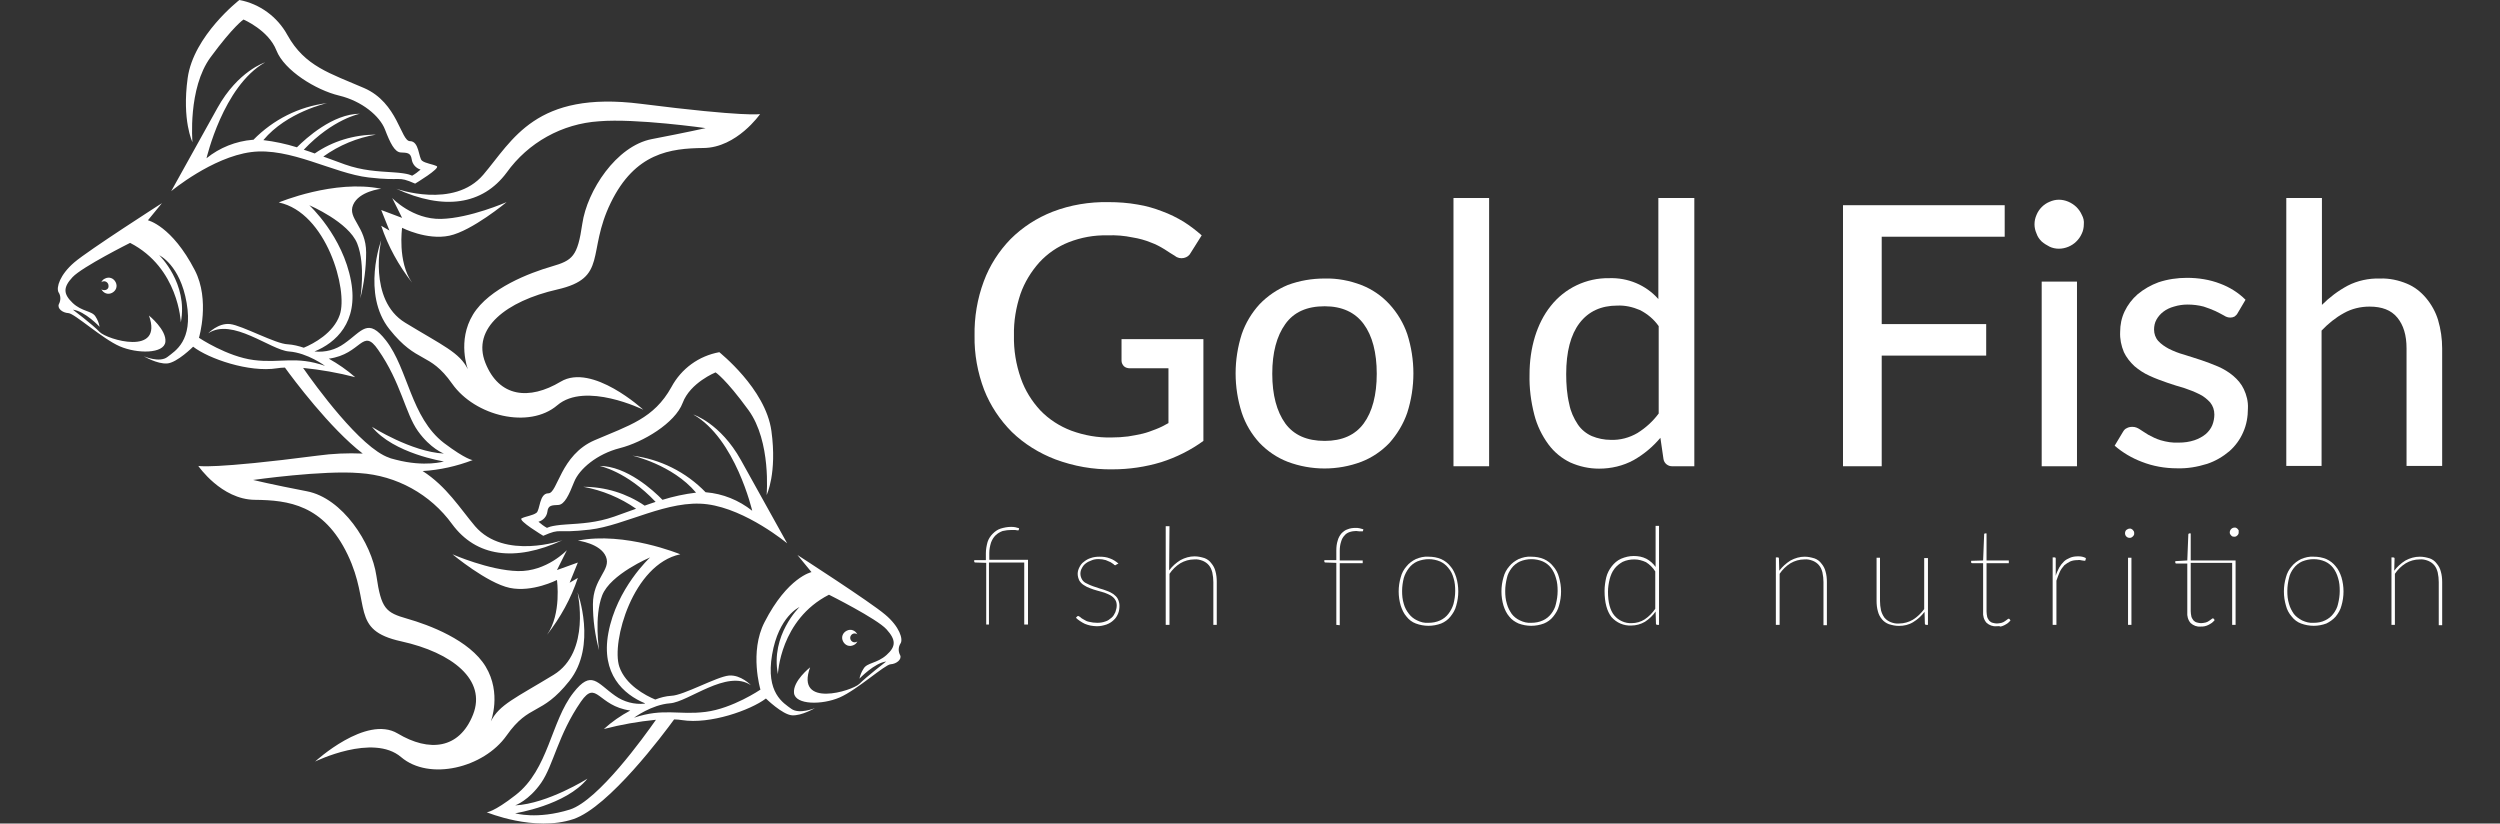 <svg width="170" height="56" viewBox="0 0 170 56" fill="none" xmlns="http://www.w3.org/2000/svg">
<rect x="0" y="0" width="170" height="56" fill="#333333" stroke="none"/>
<path d="M81.831 23.063V29.981C80.969 30.61 79.991 31.099 78.966 31.426C77.894 31.752 76.776 31.915 75.658 31.915C74.33 31.938 73.026 31.705 71.768 31.239C70.673 30.82 69.648 30.191 68.809 29.376C67.994 28.56 67.342 27.582 66.922 26.51C66.48 25.346 66.247 24.088 66.27 22.83C66.247 21.572 66.456 20.314 66.899 19.126C67.295 18.054 67.924 17.076 68.716 16.26C69.531 15.445 70.51 14.816 71.581 14.397C72.793 13.931 74.074 13.721 75.379 13.744C76.031 13.744 76.706 13.791 77.359 13.908C77.941 14.001 78.5 14.164 79.036 14.373C79.548 14.56 80.014 14.793 80.48 15.072C80.923 15.352 81.319 15.655 81.715 16.004L80.969 17.192C80.876 17.378 80.713 17.495 80.504 17.542C80.294 17.588 80.061 17.542 79.898 17.402C79.688 17.285 79.455 17.122 79.199 16.959C78.896 16.773 78.593 16.61 78.267 16.493C77.871 16.33 77.452 16.214 77.009 16.144C76.45 16.027 75.891 15.981 75.309 16.004C74.4 15.981 73.515 16.144 72.676 16.47C71.907 16.773 71.232 17.239 70.673 17.844C70.114 18.473 69.671 19.195 69.392 19.988C69.089 20.896 68.926 21.851 68.949 22.806C68.926 23.808 69.089 24.786 69.415 25.718C69.695 26.534 70.16 27.279 70.743 27.908C71.325 28.514 72.047 28.98 72.839 29.282C73.725 29.609 74.656 29.772 75.588 29.748C75.961 29.748 76.334 29.725 76.706 29.678C77.032 29.632 77.359 29.562 77.685 29.492C77.988 29.422 78.29 29.306 78.593 29.189C78.896 29.073 79.176 28.933 79.455 28.77V25.043H76.823C76.683 25.043 76.52 24.996 76.427 24.903C76.334 24.81 76.264 24.67 76.264 24.53V23.063H81.831Z" fill="white"/>
<path d="M90.078 18.939C90.94 18.916 91.779 19.079 92.571 19.382C93.293 19.661 93.945 20.104 94.481 20.686C95.017 21.269 95.436 21.968 95.692 22.713C96.251 24.46 96.251 26.324 95.692 28.071C95.436 28.817 95.017 29.515 94.481 30.121C93.945 30.68 93.293 31.123 92.571 31.402C90.963 32.008 89.169 32.008 87.562 31.402C86.84 31.123 86.188 30.68 85.652 30.121C85.116 29.539 84.697 28.84 84.441 28.071C83.882 26.324 83.882 24.46 84.441 22.713C84.697 21.968 85.116 21.269 85.652 20.686C86.188 20.127 86.84 19.685 87.562 19.382C88.377 19.079 89.216 18.939 90.078 18.939ZM90.078 29.981C91.266 29.981 92.151 29.585 92.734 28.793C93.316 28.001 93.619 26.86 93.619 25.415C93.619 23.971 93.316 22.829 92.734 22.038C92.151 21.245 91.266 20.826 90.078 20.826C88.867 20.826 87.981 21.222 87.399 22.038C86.817 22.853 86.514 23.971 86.514 25.415C86.514 26.86 86.817 27.978 87.399 28.793C87.981 29.585 88.867 29.981 90.078 29.981Z" fill="white"/>
<path d="M101.26 13.465V31.705H98.837V13.465H101.26Z" fill="white"/>
<path d="M115.214 13.465V31.705H113.746C113.443 31.728 113.164 31.519 113.117 31.216L112.907 29.772C112.395 30.377 111.789 30.89 111.09 31.286C110.368 31.682 109.553 31.868 108.738 31.868C108.062 31.868 107.41 31.728 106.781 31.449C106.198 31.169 105.686 30.75 105.29 30.214C104.847 29.609 104.521 28.933 104.335 28.211C104.102 27.302 103.985 26.394 104.009 25.462C104.009 24.577 104.125 23.715 104.381 22.876C104.614 22.131 104.964 21.409 105.453 20.803C106.408 19.591 107.876 18.893 109.413 18.916C110.694 18.869 111.929 19.382 112.768 20.337V13.465H115.214ZM112.791 22.177C112.465 21.711 112.022 21.339 111.51 21.082C111.02 20.873 110.508 20.756 109.972 20.78C108.877 20.78 108.015 21.176 107.41 21.968C106.804 22.76 106.501 23.924 106.501 25.439C106.501 26.114 106.548 26.813 106.711 27.489C106.804 27.978 107.014 28.444 107.293 28.863C107.526 29.212 107.876 29.492 108.248 29.655C108.644 29.818 109.087 29.911 109.53 29.911C110.159 29.935 110.788 29.772 111.347 29.445C111.906 29.096 112.395 28.653 112.791 28.118V22.177Z" fill="white"/>
<path d="M127.956 16.097V22.038H135.061V24.181H127.956V31.705H125.324V13.954H136.319V16.097H127.956Z" fill="white"/>
<path d="M141.7 15.258C141.7 15.468 141.654 15.701 141.561 15.887C141.468 16.097 141.351 16.26 141.188 16.423C140.885 16.726 140.443 16.912 140 16.912C139.79 16.912 139.557 16.866 139.371 16.773C139.185 16.679 138.998 16.563 138.835 16.423C138.672 16.26 138.556 16.097 138.486 15.887C138.393 15.678 138.346 15.468 138.346 15.258C138.346 15.025 138.393 14.816 138.486 14.606C138.649 14.21 138.975 13.884 139.371 13.721C139.581 13.628 139.79 13.581 140 13.581C140.443 13.581 140.862 13.767 141.188 14.07C141.351 14.233 141.468 14.396 141.561 14.606C141.677 14.816 141.724 15.025 141.7 15.258ZM141.235 19.149V31.705H138.835V19.149H141.235Z" fill="white"/>
<path d="M152.16 21.292C152.114 21.385 152.044 21.455 151.951 21.525C151.858 21.572 151.764 21.595 151.671 21.595C151.508 21.595 151.368 21.548 151.229 21.455C151.066 21.362 150.879 21.269 150.646 21.152C150.39 21.036 150.134 20.943 149.854 20.849C149.505 20.756 149.132 20.71 148.759 20.71C148.433 20.71 148.13 20.756 147.827 20.849C147.571 20.919 147.315 21.036 147.105 21.199C146.919 21.339 146.756 21.525 146.639 21.735C146.523 21.944 146.476 22.177 146.476 22.41C146.476 22.69 146.57 22.969 146.756 23.179C146.966 23.412 147.222 23.575 147.478 23.715C147.804 23.878 148.154 24.018 148.503 24.111L149.668 24.483C150.064 24.623 150.46 24.763 150.833 24.926C151.205 25.089 151.555 25.299 151.858 25.555C152.16 25.811 152.417 26.114 152.58 26.464C152.766 26.86 152.883 27.302 152.859 27.768C152.859 28.327 152.766 28.886 152.533 29.399C152.323 29.888 151.997 30.331 151.601 30.68C151.159 31.053 150.646 31.356 150.087 31.542C149.412 31.752 148.736 31.868 148.037 31.845C147.222 31.845 146.406 31.705 145.638 31.402C144.962 31.146 144.333 30.773 143.797 30.307L144.356 29.375C144.426 29.259 144.496 29.166 144.613 29.119C144.729 29.049 144.869 29.026 145.009 29.026C145.195 29.026 145.358 29.096 145.498 29.189C145.661 29.306 145.871 29.422 146.08 29.562C146.337 29.702 146.616 29.841 146.919 29.935C147.315 30.051 147.734 30.121 148.154 30.098C148.526 30.098 148.876 30.051 149.225 29.935C149.505 29.841 149.761 29.702 149.994 29.515C150.18 29.352 150.343 29.143 150.437 28.91C150.53 28.677 150.576 28.42 150.576 28.187C150.576 27.885 150.483 27.605 150.297 27.372C150.087 27.139 149.854 26.953 149.575 26.813C149.248 26.65 148.899 26.51 148.55 26.394C148.154 26.277 147.758 26.161 147.362 26.021C146.966 25.881 146.57 25.741 146.173 25.555C145.801 25.392 145.451 25.159 145.148 24.903C144.846 24.623 144.589 24.297 144.426 23.948C144.24 23.505 144.147 23.039 144.17 22.573C144.17 22.084 144.263 21.618 144.473 21.175C144.683 20.733 144.985 20.337 145.358 20.011C145.777 19.661 146.267 19.382 146.779 19.195C147.408 18.986 148.06 18.893 148.713 18.893C149.481 18.893 150.25 19.009 150.972 19.289C151.601 19.522 152.207 19.894 152.696 20.384L152.16 21.292Z" fill="white"/>
<path d="M157.891 20.733C158.403 20.221 158.986 19.778 159.638 19.428C160.313 19.079 161.082 18.916 161.851 18.939C162.48 18.916 163.109 19.056 163.668 19.289C164.181 19.498 164.623 19.848 164.973 20.267C165.345 20.71 165.625 21.222 165.788 21.758C165.974 22.387 166.067 23.039 166.067 23.692V31.682H163.645V23.692C163.645 22.783 163.435 22.107 163.016 21.595C162.596 21.082 161.967 20.849 161.129 20.849C160.523 20.849 159.917 20.989 159.382 21.292C158.823 21.595 158.31 22.014 157.867 22.48V31.682H155.468V13.465H157.891V20.733Z" fill="white"/>
<path d="M67.062 42.491V38.274L66.34 38.251C66.27 38.251 66.247 38.228 66.247 38.181V38.088H67.039V37.622C67.039 37.366 67.085 37.109 67.155 36.853C67.225 36.644 67.342 36.457 67.505 36.294C67.668 36.131 67.831 36.014 68.041 35.945C68.273 35.875 68.507 35.828 68.739 35.828C68.833 35.828 68.926 35.828 69.042 35.851C69.135 35.875 69.229 35.898 69.299 35.921L69.275 36.038C69.275 36.061 69.252 36.061 69.252 36.061C69.229 36.061 69.205 36.061 69.159 36.061L69.019 36.038C68.949 36.038 68.856 36.038 68.786 36.038C68.576 36.038 68.39 36.061 68.18 36.108C67.994 36.178 67.831 36.271 67.691 36.41C67.551 36.55 67.458 36.713 67.388 36.9C67.318 37.133 67.272 37.366 67.272 37.599V38.065H69.904V42.467H69.648V38.251H67.249V42.467H67.062V42.491Z" fill="white"/>
<path d="M75.914 38.391C75.891 38.414 75.868 38.437 75.844 38.437C75.798 38.437 75.751 38.414 75.728 38.367C75.658 38.321 75.588 38.274 75.518 38.228C75.402 38.181 75.309 38.135 75.192 38.088C75.029 38.041 74.866 38.018 74.703 38.018C74.54 38.018 74.354 38.041 74.214 38.111C74.074 38.158 73.934 38.228 73.818 38.321C73.701 38.414 73.631 38.507 73.562 38.647C73.492 38.764 73.468 38.903 73.468 39.02C73.468 39.16 73.515 39.299 73.585 39.416C73.655 39.532 73.771 39.625 73.888 39.672C74.028 39.742 74.167 39.812 74.307 39.858L74.796 40.022C74.959 40.068 75.122 40.115 75.285 40.184C75.425 40.231 75.565 40.301 75.705 40.394C75.821 40.487 75.938 40.581 76.008 40.72C76.078 40.86 76.124 41.023 76.124 41.186C76.124 41.373 76.101 41.559 76.031 41.722C75.961 41.885 75.868 42.048 75.728 42.165C75.588 42.304 75.425 42.398 75.239 42.468C75.029 42.537 74.82 42.584 74.587 42.584C74.447 42.584 74.284 42.561 74.144 42.537C74.028 42.514 73.888 42.468 73.771 42.421C73.655 42.374 73.562 42.304 73.445 42.234C73.352 42.165 73.235 42.095 73.165 42.002L73.235 41.932C73.235 41.908 73.259 41.908 73.259 41.908C73.282 41.908 73.305 41.885 73.305 41.885C73.352 41.885 73.398 41.932 73.445 41.955C73.515 42.025 73.585 42.071 73.678 42.118C73.794 42.188 73.911 42.258 74.051 42.281C74.237 42.328 74.424 42.351 74.61 42.351C74.796 42.351 74.983 42.328 75.169 42.258C75.332 42.211 75.448 42.118 75.588 42.002C75.705 41.908 75.775 41.769 75.844 41.629C75.891 41.489 75.938 41.326 75.938 41.186C75.938 41.047 75.914 40.883 75.821 40.767C75.751 40.65 75.635 40.557 75.518 40.487C75.379 40.417 75.239 40.348 75.099 40.301L74.61 40.161C74.447 40.115 74.284 40.068 74.121 39.998C73.981 39.952 73.841 39.882 73.701 39.788C73.585 39.719 73.468 39.602 73.398 39.486C73.329 39.346 73.282 39.183 73.282 39.02C73.282 38.857 73.329 38.717 73.398 38.577C73.468 38.437 73.562 38.298 73.701 38.204C73.841 38.088 74.004 37.995 74.167 37.948C74.354 37.878 74.563 37.855 74.773 37.855C75.006 37.855 75.239 37.878 75.472 37.971C75.681 38.041 75.891 38.181 76.054 38.321L75.914 38.391Z" fill="white"/>
<path d="M79.502 38.787C79.711 38.507 79.968 38.274 80.27 38.088C80.573 37.925 80.9 37.832 81.226 37.832C81.459 37.832 81.668 37.878 81.901 37.948C82.088 38.018 82.251 38.135 82.367 38.298C82.507 38.461 82.6 38.647 82.647 38.833C82.716 39.066 82.74 39.323 82.74 39.556V42.491H82.507V39.579C82.507 39.369 82.484 39.136 82.437 38.927C82.39 38.74 82.32 38.577 82.204 38.437C82.088 38.298 81.948 38.205 81.785 38.135C81.598 38.065 81.412 38.018 81.202 38.041C80.876 38.041 80.55 38.135 80.27 38.298C79.968 38.484 79.711 38.74 79.525 39.02V42.491H79.269V35.782H79.525L79.502 38.787Z" fill="white"/>
<path d="M90.87 42.491V38.275L90.148 38.251C90.078 38.251 90.055 38.228 90.055 38.181V38.088H90.87V37.436C90.87 37.203 90.893 36.97 90.963 36.76C91.01 36.574 91.103 36.411 91.219 36.271C91.336 36.155 91.476 36.038 91.639 35.992C91.802 35.922 91.988 35.898 92.175 35.898C92.268 35.898 92.361 35.898 92.454 35.922C92.547 35.945 92.617 35.968 92.71 35.992L92.687 36.085C92.687 36.108 92.664 36.131 92.664 36.131C92.641 36.131 92.594 36.131 92.571 36.131H92.431C92.361 36.131 92.291 36.108 92.221 36.108C92.081 36.108 91.918 36.131 91.779 36.178C91.639 36.225 91.522 36.294 91.429 36.411C91.313 36.527 91.243 36.667 91.196 36.83C91.126 37.04 91.103 37.25 91.103 37.459V38.111H92.664V38.298H91.103V42.514L90.87 42.491Z" fill="white"/>
<path d="M97.137 37.855C97.439 37.855 97.719 37.902 97.999 38.018C98.255 38.135 98.464 38.298 98.627 38.507C98.814 38.717 98.93 38.973 99.023 39.253C99.21 39.882 99.21 40.557 99.023 41.186C98.954 41.466 98.814 41.699 98.627 41.932C98.464 42.141 98.231 42.304 97.999 42.398C97.439 42.607 96.834 42.607 96.275 42.398C96.018 42.304 95.809 42.141 95.646 41.932C95.459 41.722 95.343 41.466 95.25 41.186C95.063 40.557 95.063 39.882 95.25 39.253C95.32 38.973 95.459 38.717 95.646 38.507C95.809 38.298 96.042 38.135 96.275 38.018C96.554 37.902 96.834 37.832 97.137 37.855ZM97.137 42.351C97.416 42.351 97.672 42.304 97.929 42.188C98.138 42.095 98.348 41.932 98.488 41.745C98.651 41.536 98.767 41.303 98.837 41.07C98.907 40.79 98.954 40.487 98.954 40.185C98.954 39.882 98.93 39.579 98.837 39.299C98.767 39.043 98.651 38.81 98.488 38.624C98.348 38.437 98.138 38.274 97.929 38.181C97.439 37.971 96.88 37.971 96.368 38.181C96.158 38.274 95.948 38.437 95.809 38.624C95.646 38.834 95.529 39.066 95.459 39.299C95.389 39.579 95.343 39.882 95.343 40.185C95.343 40.487 95.366 40.767 95.459 41.07C95.529 41.326 95.646 41.536 95.809 41.745C95.948 41.932 96.158 42.095 96.368 42.188C96.601 42.304 96.857 42.374 97.137 42.351Z" fill="white"/>
<path d="M104.125 37.855C104.428 37.855 104.707 37.902 104.987 38.018C105.243 38.135 105.453 38.298 105.616 38.507C105.802 38.717 105.942 38.973 106.012 39.253C106.198 39.882 106.198 40.557 106.012 41.186C105.942 41.466 105.802 41.699 105.616 41.932C105.453 42.141 105.22 42.304 104.987 42.398C104.428 42.607 103.822 42.607 103.263 42.398C103.007 42.281 102.797 42.141 102.634 41.932C102.448 41.722 102.331 41.466 102.238 41.186C102.052 40.557 102.052 39.882 102.238 39.253C102.308 38.973 102.448 38.717 102.634 38.507C102.797 38.298 103.03 38.135 103.263 38.018C103.542 37.902 103.822 37.832 104.125 37.855ZM104.125 42.351C104.404 42.351 104.661 42.304 104.917 42.188C105.127 42.095 105.336 41.932 105.476 41.745C105.639 41.536 105.756 41.303 105.802 41.07C105.872 40.79 105.919 40.487 105.919 40.185C105.919 39.882 105.895 39.579 105.802 39.299C105.732 39.043 105.616 38.81 105.476 38.624C105.336 38.437 105.127 38.274 104.917 38.181C104.428 37.971 103.845 37.971 103.356 38.181C103.146 38.274 102.937 38.437 102.797 38.624C102.634 38.834 102.517 39.066 102.471 39.299C102.401 39.579 102.354 39.882 102.354 40.185C102.354 40.487 102.378 40.767 102.471 41.07C102.541 41.326 102.657 41.536 102.797 41.745C102.937 41.932 103.146 42.095 103.356 42.188C103.589 42.304 103.869 42.374 104.125 42.351Z" fill="white"/>
<path d="M112.814 35.782V42.491H112.698C112.651 42.491 112.605 42.467 112.605 42.421V42.398L112.581 41.582C112.395 41.862 112.139 42.095 111.859 42.281C111.58 42.444 111.254 42.537 110.927 42.537C110.415 42.561 109.926 42.351 109.576 41.955C109.273 41.559 109.11 40.977 109.11 40.184C109.11 39.858 109.157 39.556 109.227 39.253C109.297 38.973 109.436 38.717 109.6 38.507C109.763 38.297 109.972 38.111 110.229 37.995C110.508 37.878 110.788 37.808 111.09 37.808C111.393 37.808 111.673 37.855 111.952 37.995C112.209 38.134 112.418 38.321 112.581 38.554V35.758H112.814V35.782ZM112.558 38.857C112.395 38.6 112.185 38.391 111.929 38.228C111.673 38.111 111.417 38.041 111.137 38.041C110.858 38.041 110.601 38.088 110.345 38.204C110.135 38.321 109.926 38.484 109.786 38.67C109.623 38.88 109.53 39.113 109.46 39.369C109.39 39.649 109.343 39.952 109.343 40.231C109.343 40.953 109.483 41.489 109.763 41.838C110.042 42.188 110.508 42.398 110.951 42.374C111.277 42.374 111.58 42.281 111.836 42.118C112.115 41.932 112.372 41.675 112.558 41.396V38.857Z" fill="white"/>
<path d="M120.991 38.81C121.201 38.531 121.457 38.298 121.76 38.111C122.063 37.948 122.389 37.855 122.715 37.855C122.948 37.855 123.157 37.902 123.39 37.971C123.577 38.041 123.74 38.158 123.856 38.321C123.996 38.484 124.089 38.67 124.136 38.857C124.206 39.09 124.229 39.346 124.229 39.579V42.514H123.996V39.579C123.996 39.369 123.973 39.136 123.926 38.927C123.88 38.74 123.81 38.577 123.693 38.437C123.577 38.298 123.437 38.204 123.274 38.135C123.088 38.065 122.901 38.018 122.692 38.041C122.365 38.041 122.039 38.135 121.76 38.298C121.457 38.484 121.201 38.74 121.014 39.02V42.491H120.758V37.902H120.875C120.944 37.902 120.968 37.925 120.968 37.995L120.991 38.81Z" fill="white"/>
<path d="M131.101 37.925V42.491H130.985C130.938 42.491 130.891 42.467 130.891 42.398L130.868 41.605C130.658 41.885 130.402 42.118 130.099 42.304C129.796 42.491 129.47 42.561 129.121 42.561C128.888 42.561 128.678 42.514 128.445 42.444C128.259 42.374 128.096 42.258 127.979 42.118C127.84 41.955 127.746 41.769 127.7 41.582C127.63 41.349 127.607 41.093 127.607 40.86V37.925H127.84V40.86C127.84 41.07 127.863 41.303 127.91 41.512C127.956 41.675 128.026 41.838 128.142 42.002C128.259 42.141 128.399 42.234 128.562 42.304C128.748 42.374 128.935 42.421 129.144 42.398C129.47 42.398 129.796 42.304 130.076 42.141C130.379 41.955 130.635 41.699 130.845 41.419V37.948H131.101V37.925Z" fill="white"/>
<path d="M135.76 42.584C135.504 42.607 135.271 42.514 135.085 42.351C134.898 42.141 134.828 41.862 134.852 41.606V38.298H134.13C134.06 38.298 134.036 38.274 134.036 38.228V38.135L134.852 38.111L134.922 36.341C134.922 36.318 134.922 36.294 134.945 36.294C134.945 36.271 134.968 36.271 134.991 36.271H135.085V38.111H136.599V38.298H135.085V41.582C135.085 41.699 135.108 41.839 135.131 41.955C135.155 42.048 135.224 42.141 135.271 42.211C135.341 42.281 135.411 42.328 135.504 42.351C135.597 42.374 135.69 42.398 135.784 42.398C135.9 42.398 135.993 42.374 136.11 42.351C136.203 42.328 136.273 42.281 136.343 42.235C136.389 42.188 136.459 42.165 136.506 42.118C136.529 42.095 136.552 42.072 136.599 42.072C136.622 42.072 136.645 42.095 136.645 42.095L136.715 42.188C136.669 42.258 136.599 42.304 136.529 42.374C136.459 42.421 136.389 42.468 136.296 42.514C136.203 42.561 136.133 42.584 136.04 42.607C135.947 42.561 135.853 42.584 135.76 42.584Z" fill="white"/>
<path d="M139.79 39.159C139.837 38.973 139.93 38.787 140.023 38.6C140.116 38.437 140.21 38.321 140.349 38.181C140.466 38.065 140.606 37.995 140.769 37.925C140.932 37.855 141.118 37.831 141.304 37.831C141.398 37.831 141.491 37.831 141.584 37.855C141.677 37.878 141.747 37.901 141.84 37.948L141.817 38.088C141.817 38.111 141.794 38.134 141.747 38.134C141.7 38.134 141.654 38.111 141.584 38.111C141.491 38.088 141.374 38.065 141.281 38.088C141.095 38.088 140.932 38.111 140.769 38.181C140.629 38.251 140.489 38.344 140.373 38.437C140.256 38.577 140.14 38.717 140.07 38.88C139.977 39.09 139.907 39.276 139.837 39.486V42.491H139.581V37.901H139.697C139.767 37.901 139.79 37.925 139.79 37.995V39.159Z" fill="white"/>
<path d="M145.125 36.271C145.125 36.318 145.125 36.364 145.102 36.387C145.078 36.434 145.055 36.457 145.032 36.481C145.008 36.504 144.962 36.527 144.938 36.55C144.892 36.574 144.869 36.574 144.822 36.574C144.729 36.574 144.659 36.55 144.589 36.481C144.473 36.364 144.473 36.154 144.589 36.038C144.659 35.991 144.729 35.945 144.822 35.945C144.869 35.945 144.915 35.945 144.938 35.968C144.985 35.991 145.008 36.015 145.032 36.038C145.055 36.061 145.078 36.108 145.102 36.131C145.125 36.178 145.125 36.224 145.125 36.271ZM144.938 37.925V42.491H144.706V37.925H144.938Z" fill="white"/>
<path d="M152.02 42.491H151.787V38.274H148.969V41.559C148.969 41.676 148.992 41.815 149.015 41.932C149.039 42.025 149.108 42.118 149.155 42.188C149.225 42.258 149.295 42.304 149.388 42.328C149.481 42.351 149.574 42.374 149.668 42.374C149.784 42.374 149.877 42.351 149.994 42.328C150.087 42.304 150.157 42.258 150.227 42.211C150.273 42.165 150.343 42.142 150.39 42.095C150.413 42.072 150.436 42.048 150.483 42.048C150.506 42.048 150.529 42.072 150.529 42.072L150.599 42.165C150.553 42.235 150.483 42.281 150.413 42.351C150.343 42.398 150.273 42.444 150.18 42.491C150.087 42.538 150.017 42.561 149.924 42.584C149.831 42.607 149.737 42.607 149.644 42.607C149.388 42.631 149.155 42.538 148.969 42.374C148.782 42.165 148.712 41.885 148.736 41.629V38.321H148.014C147.944 38.321 147.92 38.298 147.92 38.251V38.158L148.736 38.111L148.806 36.341C148.806 36.318 148.829 36.294 148.829 36.294C148.852 36.271 148.852 36.271 148.876 36.271H148.969V38.111H152.02V42.491ZM152.23 36.201C152.23 36.248 152.23 36.271 152.207 36.318C152.183 36.364 152.16 36.388 152.137 36.411C152.114 36.434 152.067 36.457 152.044 36.481C151.974 36.504 151.881 36.504 151.811 36.481C151.764 36.457 151.741 36.434 151.718 36.411C151.694 36.388 151.671 36.341 151.648 36.318C151.624 36.271 151.624 36.248 151.624 36.201C151.624 36.038 151.764 35.875 151.951 35.875C151.997 35.875 152.044 35.875 152.067 35.898C152.114 35.922 152.137 35.945 152.16 35.968C152.183 35.992 152.207 36.038 152.23 36.061C152.23 36.131 152.23 36.154 152.23 36.201Z" fill="white"/>
<path d="M157.332 37.855C157.635 37.855 157.914 37.902 158.194 38.018C158.45 38.135 158.66 38.298 158.823 38.507C159.009 38.717 159.126 38.973 159.219 39.253C159.405 39.882 159.405 40.557 159.219 41.186C159.149 41.466 159.009 41.699 158.823 41.932C158.636 42.141 158.427 42.281 158.194 42.398C157.635 42.607 157.029 42.607 156.47 42.398C156.214 42.304 156.004 42.141 155.841 41.932C155.655 41.722 155.515 41.466 155.445 41.186C155.259 40.557 155.259 39.882 155.445 39.253C155.515 38.973 155.655 38.717 155.841 38.507C156.004 38.298 156.237 38.135 156.47 38.018C156.749 37.902 157.029 37.832 157.332 37.855ZM157.332 42.351C157.611 42.351 157.868 42.304 158.101 42.188C158.31 42.095 158.52 41.932 158.66 41.745C158.823 41.536 158.939 41.303 158.986 41.07C159.056 40.79 159.102 40.487 159.102 40.185C159.102 39.882 159.079 39.579 158.986 39.299C158.916 39.043 158.799 38.81 158.66 38.624C158.52 38.437 158.31 38.274 158.101 38.181C157.611 37.971 157.052 37.971 156.54 38.181C156.33 38.274 156.121 38.437 155.981 38.624C155.818 38.834 155.701 39.066 155.655 39.299C155.585 39.579 155.538 39.882 155.538 40.185C155.538 40.487 155.561 40.767 155.655 41.07C155.724 41.326 155.841 41.536 155.981 41.745C156.121 41.932 156.33 42.072 156.54 42.188C156.796 42.304 157.052 42.374 157.332 42.351Z" fill="white"/>
<path d="M162.806 38.81C163.016 38.531 163.272 38.298 163.575 38.111C163.878 37.948 164.204 37.855 164.553 37.855C164.786 37.855 164.996 37.902 165.229 37.971C165.415 38.041 165.578 38.158 165.695 38.321C165.835 38.484 165.928 38.67 165.974 38.857C166.044 39.09 166.068 39.346 166.068 39.579V42.514H165.835V39.579C165.835 39.369 165.811 39.136 165.765 38.927C165.718 38.74 165.648 38.577 165.532 38.437C165.415 38.298 165.276 38.204 165.112 38.135C164.926 38.065 164.74 38.018 164.53 38.041C164.204 38.041 163.878 38.135 163.598 38.298C163.295 38.484 163.039 38.74 162.853 39.02V42.491H162.62V37.902H162.736C162.783 37.902 162.83 37.925 162.83 37.971V37.995L162.806 38.81Z" fill="white"/>
<path d="M28.019 19.219C27.017 17.798 27.343 15.491 27.343 15.491C27.343 15.491 29.021 16.353 30.558 16.027C32.096 15.701 34.449 13.744 34.449 13.744C34.449 13.744 31.956 14.839 29.999 14.886C28.042 14.932 26.668 13.465 26.668 13.465L27.343 14.816L25.922 14.28L26.482 15.678L25.922 15.352C26.388 16.749 27.11 18.054 28.019 19.219ZM18.025 4.24C18.025 4.24 16.185 4.822 14.787 7.338L11.642 12.999C11.642 12.999 14.415 10.693 17.07 10.343C19.726 9.994 22.661 11.787 25.061 12.067C27.46 12.347 26.947 11.927 28.229 12.486C28.229 12.486 29.976 11.438 29.696 11.298C29.417 11.159 28.927 11.112 28.695 10.925C28.462 10.739 28.508 9.598 27.879 9.598C27.25 9.598 27.064 6.989 24.758 5.987C22.451 4.985 20.727 4.519 19.54 2.376C18.864 1.141 17.653 0.256 16.278 0C16.278 0 13.156 2.423 12.761 5.311C12.364 8.2 13.087 9.668 13.087 9.668C13.087 9.668 12.761 6.01 14.321 3.89C15.882 1.77 16.558 1.328 16.558 1.328C16.558 1.328 18.258 2.05 18.794 3.424C19.33 4.799 21.496 6.127 23.057 6.499C24.618 6.872 25.829 7.897 26.179 8.806C26.528 9.714 26.831 10.343 27.25 10.367C27.67 10.39 27.926 10.367 27.996 10.832C28.042 11.159 28.275 11.438 28.601 11.531C28.415 11.694 28.229 11.834 28.019 11.95C28.019 11.95 27.833 11.787 26.738 11.718C25.643 11.648 24.641 11.601 23.453 11.182C23.104 11.065 22.591 10.856 21.985 10.646C23.057 9.877 24.292 9.365 25.573 9.155C24.082 9.155 22.614 9.598 21.403 10.436C21.17 10.343 20.914 10.273 20.658 10.18C22.638 8.084 24.478 7.734 24.478 7.734C22.638 7.734 20.797 9.411 20.192 10.017C19.446 9.784 18.678 9.621 17.909 9.528C19.493 7.618 22.242 7.012 22.242 7.012C20.331 7.245 18.584 8.13 17.233 9.505H17.187C16.045 9.598 14.927 10.04 14.042 10.762C14.042 10.786 15.16 5.87 18.025 4.24ZM48.915 23.948C47.517 24.204 46.329 25.066 45.654 26.324C44.466 28.467 42.765 28.933 40.435 29.935C38.106 30.936 37.92 33.545 37.291 33.545C36.662 33.545 36.731 34.687 36.475 34.873C36.219 35.06 35.753 35.106 35.474 35.246C35.194 35.386 36.941 36.434 36.941 36.434C38.222 35.875 37.71 36.294 40.109 36.015C42.509 35.735 45.444 33.941 48.1 34.291C50.755 34.64 53.528 36.947 53.528 36.947L50.383 31.286C48.985 28.77 47.145 28.187 47.145 28.187C50.01 29.818 51.151 34.733 51.151 34.733C50.243 34.011 49.148 33.569 48.007 33.475H47.983C46.655 32.101 44.885 31.216 42.998 30.983C42.998 30.983 45.724 31.589 47.331 33.499C46.562 33.592 45.793 33.755 45.048 33.988C44.442 33.359 42.602 31.682 40.762 31.682C40.762 31.682 42.602 32.031 44.582 34.128C44.326 34.221 44.069 34.291 43.837 34.384C42.602 33.545 41.158 33.103 39.667 33.103C40.948 33.336 42.183 33.848 43.254 34.594C42.648 34.803 42.113 35.013 41.763 35.13C40.552 35.549 39.55 35.595 38.479 35.665C37.407 35.735 37.197 35.898 37.197 35.898C36.988 35.782 36.801 35.642 36.615 35.479C36.941 35.386 37.174 35.13 37.221 34.803C37.267 34.337 37.547 34.361 37.966 34.337C38.386 34.314 38.688 33.662 39.038 32.777C39.387 31.891 40.599 30.866 42.159 30.47C43.72 30.074 45.91 28.77 46.422 27.395C46.935 26.021 48.659 25.322 48.659 25.322C48.659 25.322 49.334 25.741 50.895 27.885C52.456 30.028 52.13 33.662 52.13 33.662C52.13 33.662 52.852 32.194 52.456 29.306C52.06 26.417 48.892 23.948 48.915 23.948ZM26.947 12.836C30.186 14.327 32.818 13.931 34.449 11.741C35.916 9.691 38.222 8.41 40.738 8.247C43.231 8.037 47.983 8.712 47.983 8.712C47.983 8.712 46.748 8.992 44.326 9.458C41.903 9.924 39.923 12.976 39.597 15.212C39.271 17.448 38.944 17.704 37.5 18.124C36.056 18.543 33.261 19.591 32.166 21.385C31.071 23.179 31.816 25.112 31.816 25.112C31.257 23.971 30.116 23.505 27.553 21.944C24.991 20.384 25.922 16.33 25.922 16.33C25.922 16.33 24.571 19.988 26.482 22.387C28.392 24.786 29.184 23.878 30.745 26.091C32.305 28.304 35.986 29.189 37.896 27.558C39.806 25.928 43.743 27.861 43.743 27.861C43.743 27.861 40.272 24.67 38.129 25.951C35.986 27.232 33.936 27.023 33.004 24.67C32.072 22.317 34.425 20.477 37.896 19.685C41.367 18.893 39.876 17.192 41.53 13.791C43.184 10.39 45.584 10.087 47.843 10.064C50.103 10.04 51.687 7.757 51.687 7.757C51.687 7.757 50.755 7.967 43.58 7.059C36.405 6.15 34.868 9.528 32.864 11.881C30.861 14.233 26.947 12.836 26.947 12.836ZM37.873 38.764L38.548 37.412C38.548 37.412 37.174 38.88 35.217 38.833C33.261 38.787 30.768 37.692 30.768 37.692C30.768 37.692 33.121 39.649 34.658 39.975C36.196 40.301 37.873 39.439 37.873 39.439C37.873 39.439 38.199 41.745 37.197 43.166C38.106 42.002 38.828 40.697 39.294 39.299L38.735 39.626L39.294 38.251L37.873 38.764ZM60.19 41.792C59.212 40.953 54.226 37.739 54.226 37.739L55.181 38.903C55.181 38.903 53.551 39.253 51.99 42.304C50.942 44.331 51.71 46.894 51.71 46.894C51.71 46.894 49.824 48.175 47.983 48.408C46.143 48.641 45.118 48.128 43.114 48.804C43.114 48.804 44.303 47.919 45.56 47.825C46.818 47.732 49.428 45.496 51.058 46.591C51.058 46.591 50.383 45.869 49.567 45.938C48.752 46.008 46.469 47.29 45.654 47.313C45.281 47.336 44.908 47.429 44.559 47.569C43.883 47.29 42.532 46.568 42.113 45.333C41.554 43.656 43.044 38.367 46.259 37.692C46.259 37.692 42.486 36.131 39.294 36.76C39.294 36.76 40.831 36.947 41.204 37.855C41.577 38.764 40.319 39.323 40.319 41.093C40.319 42.141 40.459 43.19 40.738 44.215C40.738 44.215 40.389 41.932 40.948 40.487C41.507 39.043 44.209 37.902 44.209 37.902C44.209 37.902 41.926 39.998 41.367 43.05C40.855 45.822 42.392 47.22 43.86 47.825L43.837 47.849C43.138 47.919 42.416 47.732 41.833 47.313C40.599 46.451 40.226 45.519 38.991 47.103C37.454 49.06 37.314 52.322 35.054 54.069C33.563 55.233 33.097 55.233 33.097 55.233C33.097 55.233 36.336 56.584 38.991 55.699C41.414 54.884 45.164 49.852 45.84 48.92C46.026 48.92 46.213 48.944 46.376 48.967C48.286 49.27 51.035 48.291 52.083 47.499C52.083 47.499 53.201 48.594 53.854 48.641C54.506 48.687 55.414 48.152 55.414 48.152C55.414 48.152 54.343 48.594 53.807 48.198C53.271 47.802 52.06 47.127 52.502 44.517C52.945 41.908 54.366 41.279 54.366 41.279C54.366 41.279 52.386 43.19 52.898 45.845C52.898 45.845 53.038 42.141 56.37 40.441C56.37 40.441 59.631 42.072 60.283 42.794C60.935 43.516 60.935 43.958 60.283 44.541C59.631 45.123 58.955 45.053 58.722 45.473C58.583 45.682 58.489 45.915 58.443 46.148C58.443 46.148 59.468 45.077 60.26 44.983C60.26 44.983 58.932 46.008 58.443 46.498C57.954 46.987 54.063 48.175 55.088 45.379C55.088 45.379 53.9 46.311 53.993 47.127C54.087 47.942 55.904 47.942 57.092 47.429C58.28 46.917 60.167 45.193 60.563 45.17C60.959 45.147 61.331 44.844 61.215 44.564C61.075 44.308 61.075 44.005 61.238 43.749C61.425 43.469 61.168 42.607 60.19 41.792ZM38.758 55.047C36.522 55.746 35.031 55.303 35.031 55.303C35.031 55.303 38.479 54.767 39.946 52.95C39.946 52.95 37.244 54.651 35.031 54.767C35.031 54.767 35.963 54.441 36.801 53.23C37.64 52.019 37.943 49.969 39.504 47.709C40.575 46.172 40.645 48.012 42.858 48.315C42.206 48.664 41.6 49.083 41.064 49.573C42.229 49.27 43.417 49.06 44.605 48.944C43.79 50.108 40.692 54.418 38.758 55.047ZM58.117 43.073C58.187 43.073 58.256 43.096 58.303 43.143C58.163 42.864 57.86 42.747 57.581 42.887C57.301 43.027 57.185 43.329 57.325 43.609C57.464 43.889 57.767 44.005 58.047 43.865C58.163 43.819 58.256 43.725 58.303 43.609C58.256 43.656 58.187 43.679 58.117 43.679C57.954 43.679 57.814 43.539 57.814 43.376C57.814 43.213 57.954 43.073 58.117 43.073ZM7.076 19.731C7.007 19.731 6.937 19.708 6.89 19.661C7.03 19.941 7.333 20.057 7.612 19.918C7.892 19.778 8.008 19.475 7.868 19.195C7.729 18.916 7.426 18.799 7.146 18.939C7.03 18.986 6.937 19.079 6.89 19.195C6.937 19.149 7.007 19.125 7.076 19.125C7.24 19.125 7.379 19.265 7.379 19.428C7.403 19.615 7.263 19.731 7.076 19.731C7.1 19.755 7.1 19.755 7.076 19.731ZM34.449 50.015C36.009 47.802 36.801 48.711 38.712 46.311C40.622 43.912 39.271 40.278 39.271 40.278C39.271 40.278 40.203 44.331 37.64 45.892C35.078 47.453 33.936 47.919 33.377 49.06C33.377 49.06 34.122 47.15 33.028 45.333C31.933 43.516 29.16 42.491 27.693 42.072C26.225 41.652 25.922 41.396 25.596 39.16C25.27 36.923 23.29 33.871 20.867 33.406C18.445 32.94 17.21 32.637 17.21 32.637C17.21 32.637 21.962 31.961 24.455 32.171C26.971 32.334 29.277 33.615 30.745 35.642C32.375 37.855 35.008 38.228 38.246 36.737C38.246 36.737 34.309 38.111 32.305 35.782C31.28 34.57 30.372 33.08 28.741 32.031C29.906 31.961 31.047 31.705 32.142 31.286C32.142 31.286 31.7 31.262 30.186 30.121C27.926 28.374 27.763 25.112 26.249 23.156C25.014 21.572 24.641 22.503 23.407 23.365C22.824 23.785 22.125 23.971 21.403 23.901H21.38C22.824 23.319 24.385 21.921 23.872 19.125C23.313 16.05 21.03 13.954 21.03 13.954C21.03 13.954 23.709 15.095 24.292 16.563C24.874 18.031 24.501 20.29 24.501 20.29C24.758 19.265 24.897 18.217 24.897 17.169C24.897 15.398 23.616 14.863 24.012 13.931C24.408 12.999 25.922 12.836 25.922 12.836C22.731 12.184 18.957 13.768 18.957 13.768C22.195 14.443 23.686 19.731 23.104 21.409C22.684 22.643 21.333 23.365 20.658 23.645C20.308 23.528 19.936 23.435 19.563 23.412C18.747 23.389 16.465 22.131 15.649 22.037C14.834 21.944 14.158 22.666 14.158 22.666C15.789 21.572 18.398 23.808 19.656 23.901C20.914 23.994 22.102 24.88 22.102 24.88C20.122 24.181 19.074 24.716 17.256 24.483C15.44 24.25 13.529 22.969 13.529 22.969C13.529 22.969 14.298 20.407 13.25 18.38C11.689 15.352 10.058 14.979 10.058 14.979L11.013 13.814C11.013 13.814 6.028 17.006 5.05 17.844C4.071 18.683 3.815 19.545 3.978 19.871C4.141 20.104 4.141 20.43 4.001 20.686C3.885 20.966 4.234 21.269 4.654 21.292C5.073 21.315 6.96 23.039 8.148 23.552C9.336 24.064 11.153 24.064 11.246 23.249C11.339 22.433 10.128 21.455 10.128 21.455C11.13 24.25 7.263 23.086 6.774 22.573C6.284 22.061 4.957 21.059 4.957 21.059C5.772 21.152 6.774 22.224 6.774 22.224C6.727 21.968 6.634 21.735 6.494 21.525C6.261 21.129 5.562 21.199 4.933 20.593C4.304 19.988 4.281 19.545 4.933 18.846C5.586 18.147 8.847 16.516 8.847 16.516C12.155 18.217 12.295 21.921 12.295 21.921C12.807 19.265 10.827 17.355 10.827 17.355C10.827 17.355 12.248 18.007 12.691 20.593C13.133 23.179 11.922 23.855 11.386 24.274C10.85 24.693 9.779 24.227 9.779 24.227C9.779 24.227 10.687 24.763 11.363 24.716C12.038 24.67 13.133 23.575 13.133 23.575C14.181 24.39 16.93 25.345 18.841 25.043C19.004 25.019 19.19 24.996 19.376 24.996C19.912 25.741 22.428 29.119 24.665 30.843C23.64 30.797 22.614 30.843 21.59 30.983C14.415 31.915 13.483 31.682 13.483 31.682C13.483 31.682 15.043 33.965 17.326 33.988C19.609 34.011 22.009 34.314 23.64 37.715C25.27 41.116 23.779 42.84 27.274 43.609C30.768 44.378 33.097 46.241 32.166 48.594C31.234 50.947 29.184 51.157 27.041 49.876C24.897 48.594 21.426 51.786 21.426 51.786C21.426 51.786 25.363 49.852 27.274 51.483C29.184 53.114 32.888 52.228 34.449 50.015ZM20.611 25.019C21.799 25.136 22.987 25.345 24.152 25.648C23.593 25.159 22.987 24.74 22.358 24.39C24.595 24.087 24.641 22.224 25.713 23.785C27.274 26.021 27.553 28.094 28.415 29.306C29.277 30.517 30.186 30.843 30.186 30.843C27.972 30.727 25.293 29.026 25.293 29.026C26.761 30.843 30.186 31.379 30.186 31.379C30.186 31.379 28.904 31.775 26.924 31.262C26.808 31.239 26.691 31.192 26.575 31.169L26.458 31.123C24.525 30.47 21.403 26.161 20.611 25.019Z" fill="white"/>
</svg>
